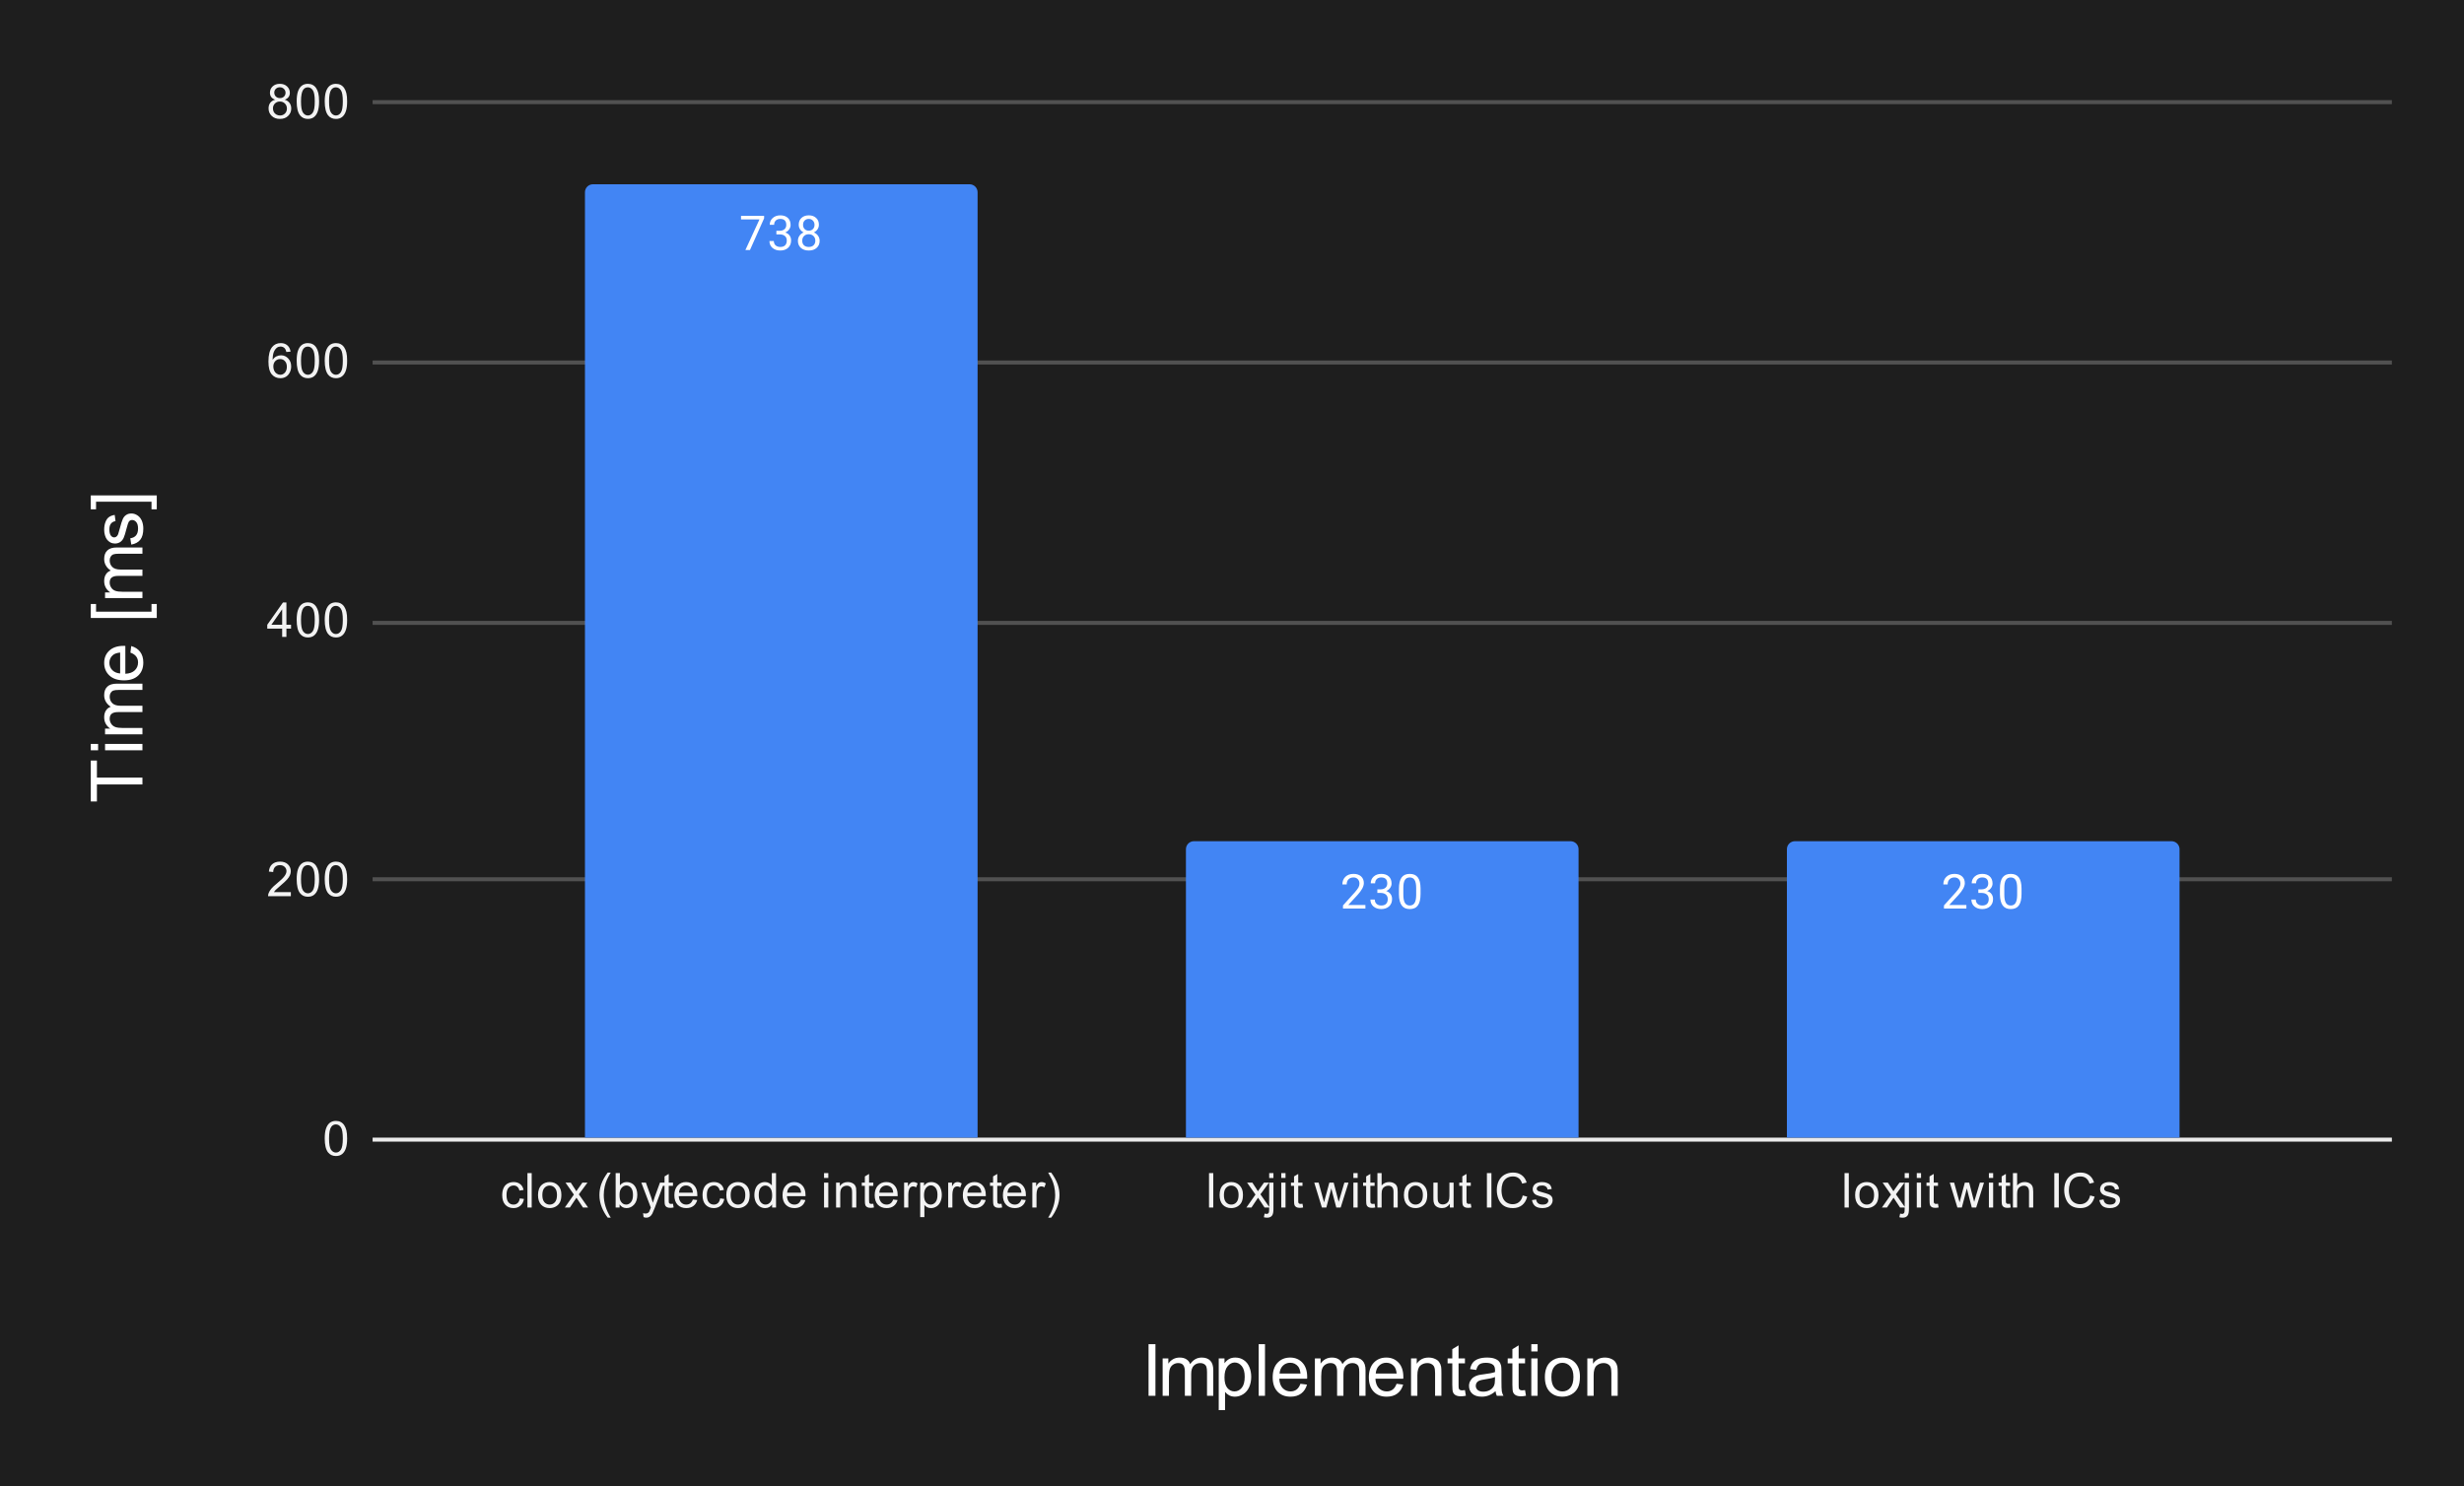 <svg version="1.1" viewBox="0.0 0.0 615.0 371.0" fill="none" stroke="none" stroke-linecap="square" stroke-miterlimit="10" width="615" height="371" xmlns:xlink="http://www.w3.org/1999/xlink" xmlns="http://www.w3.org/2000/svg"><path fill="#1e1e1e" d="M0 0L615.0 0L615.0 371.0L0 371.0L0 0Z" fill-rule="nonzero"/><path stroke="#eaeaea" stroke-width="1.0" stroke-linecap="butt" d="M93.5 284.5L596.5 284.5" fill-rule="nonzero"/><path stroke="#515151" stroke-width="1.0" stroke-linecap="butt" d="M93.5 219.5L596.5 219.5" fill-rule="nonzero"/><path stroke="#515151" stroke-width="1.0" stroke-linecap="butt" d="M93.5 155.5L596.5 155.5" fill-rule="nonzero"/><path stroke="#515151" stroke-width="1.0" stroke-linecap="butt" d="M93.5 90.5L596.5 90.5" fill-rule="nonzero"/><path stroke="#515151" stroke-width="1.0" stroke-linecap="butt" d="M93.5 25.5L596.5 25.5" fill-rule="nonzero"/><clipPath id="id_0"><path d="M93.55 25.55L596.45 25.55L596.45 284.45L93.55 284.45L93.55 25.55Z" clip-rule="nonzero"/></clipPath><path stroke="#000000" stroke-width="2.0" stroke-linecap="butt" stroke-opacity="0.0" clip-path="url(#id_0)" d="M244.0 284.0L146.0 284.0L146.0 48.0C146.0 46.895 146.895 46.0 148.0 46.0L242.0 46.0C243.105 46.0 244.0 46.895 244.0 48.0Z" fill-rule="nonzero"/><path fill="#4285f4" clip-path="url(#id_0)" d="M244.0 284.0L146.0 284.0L146.0 48.0C146.0 46.895 146.895 46.0 148.0 46.0L242.0 46.0C243.105 46.0 244.0 46.895 244.0 48.0Z" fill-rule="nonzero"/><path stroke="#000000" stroke-width="2.0" stroke-linecap="butt" stroke-opacity="0.0" clip-path="url(#id_0)" d="M394.0 284.0L296.0 284.0L296.0 212.0C296.0 210.895 296.895 210.0 298.0 210.0L392.0 210.0C393.105 210.0 394.0 210.895 394.0 212.0Z" fill-rule="nonzero"/><path fill="#4285f4" clip-path="url(#id_0)" d="M394.0 284.0L296.0 284.0L296.0 212.0C296.0 210.895 296.895 210.0 298.0 210.0L392.0 210.0C393.105 210.0 394.0 210.895 394.0 212.0Z" fill-rule="nonzero"/><path stroke="#000000" stroke-width="2.0" stroke-linecap="butt" stroke-opacity="0.0" clip-path="url(#id_0)" d="M544.0 284.0L446.0 284.0L446.0 212.0C446.0 210.895 446.895 210.0 448.0 210.0L542.0 210.0C543.105 210.0 544.0 210.895 544.0 212.0Z" fill-rule="nonzero"/><path fill="#4285f4" clip-path="url(#id_0)" d="M544.0 284.0L446.0 284.0L446.0 212.0C446.0 210.895 446.895 210.0 448.0 210.0L542.0 210.0C543.105 210.0 544.0 210.895 544.0 212.0Z" fill-rule="nonzero"/><path stroke="#4285f4" stroke-width="3.0" stroke-linejoin="round" stroke-linecap="round" d="M190.719 54.493L187.188 62.415L186.047 62.415L189.562 54.774L184.953 54.774L184.953 53.883L190.719 53.883L190.719 54.493ZM193.781 57.618L194.594 57.618Q195.375 57.602 195.812 57.212Q196.25 56.821 196.25 56.149Q196.25 54.649 194.75 54.649Q194.047 54.649 193.625 55.055Q193.219 55.462 193.219 56.118L192.125 56.118Q192.125 55.102 192.859 54.43Q193.609 53.758 194.75 53.758Q195.953 53.758 196.641 54.399Q197.328 55.04 197.328 56.18Q197.328 56.743 196.969 57.258Q196.609 57.774 195.984 58.04Q196.688 58.258 197.062 58.774Q197.453 59.29 197.453 60.04Q197.453 61.18 196.703 61.868Q195.953 62.54 194.75 62.54Q193.562 62.54 192.797 61.883Q192.047 61.227 192.047 60.165L193.141 60.165Q193.141 60.837 193.578 61.243Q194.016 61.649 194.766 61.649Q195.547 61.649 195.953 61.243Q196.375 60.821 196.375 60.055Q196.375 59.321 195.922 58.93Q195.469 58.524 194.594 58.508L193.781 58.508L193.781 57.618ZM204.391 56.102Q204.391 56.743 204.047 57.243Q203.703 57.743 203.141 58.024Q203.797 58.305 204.188 58.868Q204.578 59.415 204.578 60.118Q204.578 61.212 203.828 61.883Q203.094 62.54 201.875 62.54Q200.641 62.54 199.891 61.883Q199.156 61.212 199.156 60.118Q199.156 59.415 199.531 58.868Q199.906 58.305 200.578 58.024Q200.016 57.743 199.688 57.243Q199.359 56.743 199.359 56.102Q199.359 55.024 200.047 54.399Q200.734 53.758 201.875 53.758Q203.0 53.758 203.688 54.399Q204.391 55.024 204.391 56.102ZM203.5 60.087Q203.5 59.368 203.047 58.93Q202.594 58.477 201.859 58.477Q201.125 58.477 200.672 58.93Q200.234 59.368 200.234 60.102Q200.234 60.821 200.672 61.243Q201.109 61.649 201.875 61.649Q202.625 61.649 203.062 61.227Q203.5 60.805 203.5 60.087ZM201.875 54.649Q201.234 54.649 200.828 55.055Q200.438 55.446 200.438 56.133Q200.438 56.774 200.828 57.18Q201.219 57.587 201.859 57.587Q202.516 57.587 202.906 57.18Q203.297 56.774 203.297 56.133Q203.297 55.477 202.891 55.071Q202.484 54.649 201.875 54.649Z" fill-rule="nonzero"/><path fill="#ffffff" d="M190.719 54.493L187.188 62.415L186.047 62.415L189.562 54.774L184.953 54.774L184.953 53.883L190.719 53.883L190.719 54.493ZM193.781 57.618L194.594 57.618Q195.375 57.602 195.812 57.212Q196.25 56.821 196.25 56.149Q196.25 54.649 194.75 54.649Q194.047 54.649 193.625 55.055Q193.219 55.462 193.219 56.118L192.125 56.118Q192.125 55.102 192.859 54.43Q193.609 53.758 194.75 53.758Q195.953 53.758 196.641 54.399Q197.328 55.04 197.328 56.18Q197.328 56.743 196.969 57.258Q196.609 57.774 195.984 58.04Q196.688 58.258 197.062 58.774Q197.453 59.29 197.453 60.04Q197.453 61.18 196.703 61.868Q195.953 62.54 194.75 62.54Q193.562 62.54 192.797 61.883Q192.047 61.227 192.047 60.165L193.141 60.165Q193.141 60.837 193.578 61.243Q194.016 61.649 194.766 61.649Q195.547 61.649 195.953 61.243Q196.375 60.821 196.375 60.055Q196.375 59.321 195.922 58.93Q195.469 58.524 194.594 58.508L193.781 58.508L193.781 57.618ZM204.391 56.102Q204.391 56.743 204.047 57.243Q203.703 57.743 203.141 58.024Q203.797 58.305 204.188 58.868Q204.578 59.415 204.578 60.118Q204.578 61.212 203.828 61.883Q203.094 62.54 201.875 62.54Q200.641 62.54 199.891 61.883Q199.156 61.212 199.156 60.118Q199.156 59.415 199.531 58.868Q199.906 58.305 200.578 58.024Q200.016 57.743 199.688 57.243Q199.359 56.743 199.359 56.102Q199.359 55.024 200.047 54.399Q200.734 53.758 201.875 53.758Q203.0 53.758 203.688 54.399Q204.391 55.024 204.391 56.102ZM203.5 60.087Q203.5 59.368 203.047 58.93Q202.594 58.477 201.859 58.477Q201.125 58.477 200.672 58.93Q200.234 59.368 200.234 60.102Q200.234 60.821 200.672 61.243Q201.109 61.649 201.875 61.649Q202.625 61.649 203.062 61.227Q203.5 60.805 203.5 60.087ZM201.875 54.649Q201.234 54.649 200.828 55.055Q200.438 55.446 200.438 56.133Q200.438 56.774 200.828 57.18Q201.219 57.587 201.859 57.587Q202.516 57.587 202.906 57.18Q203.297 56.774 203.297 56.133Q203.297 55.477 202.891 55.071Q202.484 54.649 201.875 54.649Z" fill-rule="nonzero"/><path stroke="#4285f4" stroke-width="3.0" stroke-linejoin="round" stroke-linecap="round" d="M340.797 226.816L335.203 226.816L335.203 226.035L338.156 222.754Q338.812 222.004 339.062 221.551Q339.312 221.082 339.312 220.582Q339.312 219.91 338.906 219.488Q338.516 219.051 337.828 219.051Q337.031 219.051 336.578 219.519Q336.125 219.972 336.125 220.801L335.047 220.801Q335.047 219.613 335.797 218.894Q336.562 218.16 337.828 218.16Q339.031 218.16 339.719 218.785Q340.406 219.41 340.406 220.457Q340.406 221.707 338.797 223.457L336.516 225.926L340.797 225.926L340.797 226.816ZM343.781 222.019L344.594 222.019Q345.375 222.004 345.812 221.613Q346.25 221.222 346.25 220.551Q346.25 219.051 344.75 219.051Q344.047 219.051 343.625 219.457Q343.219 219.863 343.219 220.519L342.125 220.519Q342.125 219.504 342.859 218.832Q343.609 218.16 344.75 218.16Q345.953 218.16 346.641 218.801Q347.328 219.441 347.328 220.582Q347.328 221.144 346.969 221.66Q346.609 222.176 345.984 222.441Q346.688 222.66 347.062 223.176Q347.453 223.691 347.453 224.441Q347.453 225.582 346.703 226.269Q345.953 226.941 344.75 226.941Q343.562 226.941 342.797 226.285Q342.047 225.629 342.047 224.566L343.141 224.566Q343.141 225.238 343.578 225.644Q344.016 226.051 344.766 226.051Q345.547 226.051 345.953 225.644Q346.375 225.222 346.375 224.457Q346.375 223.722 345.922 223.332Q345.469 222.926 344.594 222.91L343.781 222.91L343.781 222.019ZM354.562 223.176Q354.562 225.082 353.906 226.019Q353.266 226.941 351.875 226.941Q350.516 226.941 349.859 226.035Q349.203 225.129 349.172 223.316L349.172 221.879Q349.172 219.988 349.812 219.082Q350.469 218.16 351.859 218.16Q353.234 218.16 353.891 219.051Q354.547 219.926 354.562 221.769L354.562 223.176ZM353.469 221.691Q353.469 220.316 353.078 219.691Q352.703 219.051 351.859 219.051Q351.031 219.051 350.641 219.691Q350.266 220.316 350.266 221.613L350.266 223.347Q350.266 224.722 350.656 225.394Q351.062 226.051 351.875 226.051Q352.672 226.051 353.062 225.426Q353.453 224.801 353.469 223.472L353.469 221.691Z" fill-rule="nonzero"/><path fill="#ffffff" d="M340.797 226.816L335.203 226.816L335.203 226.035L338.156 222.754Q338.812 222.004 339.062 221.551Q339.312 221.082 339.312 220.582Q339.312 219.91 338.906 219.488Q338.516 219.051 337.828 219.051Q337.031 219.051 336.578 219.519Q336.125 219.972 336.125 220.801L335.047 220.801Q335.047 219.613 335.797 218.894Q336.562 218.16 337.828 218.16Q339.031 218.16 339.719 218.785Q340.406 219.41 340.406 220.457Q340.406 221.707 338.797 223.457L336.516 225.926L340.797 225.926L340.797 226.816ZM343.781 222.019L344.594 222.019Q345.375 222.004 345.812 221.613Q346.25 221.222 346.25 220.551Q346.25 219.051 344.75 219.051Q344.047 219.051 343.625 219.457Q343.219 219.863 343.219 220.519L342.125 220.519Q342.125 219.504 342.859 218.832Q343.609 218.16 344.75 218.16Q345.953 218.16 346.641 218.801Q347.328 219.441 347.328 220.582Q347.328 221.144 346.969 221.66Q346.609 222.176 345.984 222.441Q346.688 222.66 347.062 223.176Q347.453 223.691 347.453 224.441Q347.453 225.582 346.703 226.269Q345.953 226.941 344.75 226.941Q343.562 226.941 342.797 226.285Q342.047 225.629 342.047 224.566L343.141 224.566Q343.141 225.238 343.578 225.644Q344.016 226.051 344.766 226.051Q345.547 226.051 345.953 225.644Q346.375 225.222 346.375 224.457Q346.375 223.722 345.922 223.332Q345.469 222.926 344.594 222.91L343.781 222.91L343.781 222.019ZM354.562 223.176Q354.562 225.082 353.906 226.019Q353.266 226.941 351.875 226.941Q350.516 226.941 349.859 226.035Q349.203 225.129 349.172 223.316L349.172 221.879Q349.172 219.988 349.812 219.082Q350.469 218.16 351.859 218.16Q353.234 218.16 353.891 219.051Q354.547 219.926 354.562 221.769L354.562 223.176ZM353.469 221.691Q353.469 220.316 353.078 219.691Q352.703 219.051 351.859 219.051Q351.031 219.051 350.641 219.691Q350.266 220.316 350.266 221.613L350.266 223.347Q350.266 224.722 350.656 225.394Q351.062 226.051 351.875 226.051Q352.672 226.051 353.062 225.426Q353.453 224.801 353.469 223.472L353.469 221.691Z" fill-rule="nonzero"/><path stroke="#4285f4" stroke-width="3.0" stroke-linejoin="round" stroke-linecap="round" d="M490.797 226.816L485.203 226.816L485.203 226.035L488.156 222.754Q488.812 222.004 489.062 221.551Q489.312 221.082 489.312 220.582Q489.312 219.91 488.906 219.488Q488.516 219.051 487.828 219.051Q487.031 219.051 486.578 219.519Q486.125 219.972 486.125 220.801L485.047 220.801Q485.047 219.613 485.797 218.894Q486.562 218.16 487.828 218.16Q489.031 218.16 489.719 218.785Q490.406 219.41 490.406 220.457Q490.406 221.707 488.797 223.457L486.516 225.926L490.797 225.926L490.797 226.816ZM493.781 222.019L494.594 222.019Q495.375 222.004 495.812 221.613Q496.25 221.222 496.25 220.551Q496.25 219.051 494.75 219.051Q494.047 219.051 493.625 219.457Q493.219 219.863 493.219 220.519L492.125 220.519Q492.125 219.504 492.859 218.832Q493.609 218.16 494.75 218.16Q495.953 218.16 496.641 218.801Q497.328 219.441 497.328 220.582Q497.328 221.144 496.969 221.66Q496.609 222.176 495.984 222.441Q496.688 222.66 497.062 223.176Q497.453 223.691 497.453 224.441Q497.453 225.582 496.703 226.269Q495.953 226.941 494.75 226.941Q493.562 226.941 492.797 226.285Q492.047 225.629 492.047 224.566L493.141 224.566Q493.141 225.238 493.578 225.644Q494.016 226.051 494.766 226.051Q495.547 226.051 495.953 225.644Q496.375 225.222 496.375 224.457Q496.375 223.722 495.922 223.332Q495.469 222.926 494.594 222.91L493.781 222.91L493.781 222.019ZM504.562 223.176Q504.562 225.082 503.906 226.019Q503.266 226.941 501.875 226.941Q500.516 226.941 499.859 226.035Q499.203 225.129 499.172 223.316L499.172 221.879Q499.172 219.988 499.812 219.082Q500.469 218.16 501.859 218.16Q503.234 218.16 503.891 219.051Q504.547 219.926 504.562 221.769L504.562 223.176ZM503.469 221.691Q503.469 220.316 503.078 219.691Q502.703 219.051 501.859 219.051Q501.031 219.051 500.641 219.691Q500.266 220.316 500.266 221.613L500.266 223.347Q500.266 224.722 500.656 225.394Q501.062 226.051 501.875 226.051Q502.672 226.051 503.062 225.426Q503.453 224.801 503.469 223.472L503.469 221.691Z" fill-rule="nonzero"/><path fill="#ffffff" d="M490.797 226.816L485.203 226.816L485.203 226.035L488.156 222.754Q488.812 222.004 489.062 221.551Q489.312 221.082 489.312 220.582Q489.312 219.91 488.906 219.488Q488.516 219.051 487.828 219.051Q487.031 219.051 486.578 219.519Q486.125 219.972 486.125 220.801L485.047 220.801Q485.047 219.613 485.797 218.894Q486.562 218.16 487.828 218.16Q489.031 218.16 489.719 218.785Q490.406 219.41 490.406 220.457Q490.406 221.707 488.797 223.457L486.516 225.926L490.797 225.926L490.797 226.816ZM493.781 222.019L494.594 222.019Q495.375 222.004 495.812 221.613Q496.25 221.222 496.25 220.551Q496.25 219.051 494.75 219.051Q494.047 219.051 493.625 219.457Q493.219 219.863 493.219 220.519L492.125 220.519Q492.125 219.504 492.859 218.832Q493.609 218.16 494.75 218.16Q495.953 218.16 496.641 218.801Q497.328 219.441 497.328 220.582Q497.328 221.144 496.969 221.66Q496.609 222.176 495.984 222.441Q496.688 222.66 497.062 223.176Q497.453 223.691 497.453 224.441Q497.453 225.582 496.703 226.269Q495.953 226.941 494.75 226.941Q493.562 226.941 492.797 226.285Q492.047 225.629 492.047 224.566L493.141 224.566Q493.141 225.238 493.578 225.644Q494.016 226.051 494.766 226.051Q495.547 226.051 495.953 225.644Q496.375 225.222 496.375 224.457Q496.375 223.722 495.922 223.332Q495.469 222.926 494.594 222.91L493.781 222.91L493.781 222.019ZM504.562 223.176Q504.562 225.082 503.906 226.019Q503.266 226.941 501.875 226.941Q500.516 226.941 499.859 226.035Q499.203 225.129 499.172 223.316L499.172 221.879Q499.172 219.988 499.812 219.082Q500.469 218.16 501.859 218.16Q503.234 218.16 503.891 219.051Q504.547 219.926 504.562 221.769L504.562 223.176ZM503.469 221.691Q503.469 220.316 503.078 219.691Q502.703 219.051 501.859 219.051Q501.031 219.051 500.641 219.691Q500.266 220.316 500.266 221.613L500.266 223.347Q500.266 224.722 500.656 225.394Q501.062 226.051 501.875 226.051Q502.672 226.051 503.062 225.426Q503.453 224.801 503.469 223.472L503.469 221.691Z" fill-rule="nonzero"/><path fill="#ffffff" d="M286.672 348.45L286.672 335.559L288.391 335.559L288.391 348.45L286.672 348.45ZM290.188 348.45L290.188 339.122L291.609 339.122L291.609 340.419Q292.047 339.747 292.766 339.325Q293.5 338.903 294.438 338.903Q295.469 338.903 296.125 339.341Q296.797 339.762 297.062 340.544Q298.172 338.903 299.953 338.903Q301.344 338.903 302.078 339.684Q302.828 340.45 302.828 342.044L302.828 348.45L301.266 348.45L301.266 342.575Q301.266 341.622 301.109 341.2Q300.953 340.778 300.547 340.528Q300.141 340.278 299.594 340.278Q298.609 340.278 297.953 340.934Q297.312 341.591 297.312 343.028L297.312 348.45L295.734 348.45L295.734 342.387Q295.734 341.325 295.344 340.809Q294.953 340.278 294.078 340.278Q293.406 340.278 292.844 340.637Q292.281 340.981 292.016 341.653Q291.766 342.325 291.766 343.606L291.766 348.45L290.188 348.45ZM304.188 352.028L304.188 339.122L305.625 339.122L305.625 340.325Q306.141 339.622 306.781 339.262Q307.422 338.903 308.328 338.903Q309.531 338.903 310.438 339.528Q311.359 340.137 311.828 341.262Q312.297 342.372 312.297 343.716Q312.297 345.137 311.781 346.294Q311.266 347.434 310.281 348.059Q309.297 348.669 308.219 348.669Q307.438 348.669 306.797 348.341Q306.172 347.997 305.766 347.481L305.766 352.028L304.188 352.028ZM305.625 343.841Q305.625 345.637 306.344 346.497Q307.078 347.356 308.109 347.356Q309.172 347.356 309.922 346.466Q310.672 345.575 310.672 343.7Q310.672 341.919 309.938 341.028Q309.203 340.137 308.188 340.137Q307.172 340.137 306.391 341.091Q305.625 342.028 305.625 343.841ZM314.156 348.45L314.156 335.559L315.734 335.559L315.734 348.45L314.156 348.45ZM324.578 345.45L326.219 345.653Q325.828 347.075 324.781 347.872Q323.734 348.669 322.109 348.669Q320.062 348.669 318.859 347.403Q317.656 346.137 317.656 343.856Q317.656 341.512 318.859 340.216Q320.078 338.903 322.016 338.903Q323.891 338.903 325.078 340.184Q326.266 341.45 326.266 343.762Q326.266 343.903 326.25 344.184L319.297 344.184Q319.375 345.731 320.156 346.544Q320.953 347.356 322.109 347.356Q322.984 347.356 323.594 346.903Q324.219 346.45 324.578 345.45ZM319.375 342.887L324.594 342.887Q324.484 341.716 324.0 341.122Q323.234 340.2 322.031 340.2Q320.953 340.2 320.203 340.934Q319.469 341.669 319.375 342.887ZM328.188 348.45L328.188 339.122L329.609 339.122L329.609 340.419Q330.047 339.747 330.766 339.325Q331.5 338.903 332.438 338.903Q333.469 338.903 334.125 339.341Q334.797 339.762 335.062 340.544Q336.172 338.903 337.953 338.903Q339.344 338.903 340.078 339.684Q340.828 340.45 340.828 342.044L340.828 348.45L339.266 348.45L339.266 342.575Q339.266 341.622 339.109 341.2Q338.953 340.778 338.547 340.528Q338.141 340.278 337.594 340.278Q336.609 340.278 335.953 340.934Q335.312 341.591 335.312 343.028L335.312 348.45L333.734 348.45L333.734 342.387Q333.734 341.325 333.344 340.809Q332.953 340.278 332.078 340.278Q331.406 340.278 330.844 340.637Q330.281 340.981 330.016 341.653Q329.766 342.325 329.766 343.606L329.766 348.45L328.188 348.45ZM348.578 345.45L350.219 345.653Q349.828 347.075 348.781 347.872Q347.734 348.669 346.109 348.669Q344.062 348.669 342.859 347.403Q341.656 346.137 341.656 343.856Q341.656 341.512 342.859 340.216Q344.078 338.903 346.016 338.903Q347.891 338.903 349.078 340.184Q350.266 341.45 350.266 343.762Q350.266 343.903 350.25 344.184L343.297 344.184Q343.375 345.731 344.156 346.544Q344.953 347.356 346.109 347.356Q346.984 347.356 347.594 346.903Q348.219 346.45 348.578 345.45ZM343.375 342.887L348.594 342.887Q348.484 341.716 348.0 341.122Q347.234 340.2 346.031 340.2Q344.953 340.2 344.203 340.934Q343.469 341.669 343.375 342.887ZM352.188 348.45L352.188 339.122L353.609 339.122L353.609 340.45Q354.641 338.903 356.578 338.903Q357.422 338.903 358.125 339.216Q358.844 339.512 359.188 340.012Q359.547 340.497 359.688 341.169Q359.766 341.606 359.766 342.716L359.766 348.45L358.188 348.45L358.188 342.778Q358.188 341.809 358.0 341.325Q357.828 340.841 357.344 340.559Q356.875 340.278 356.25 340.278Q355.234 340.278 354.5 340.919Q353.766 341.559 353.766 343.356L353.766 348.45L352.188 348.45ZM365.641 347.028L365.875 348.434Q365.203 348.575 364.672 348.575Q363.812 348.575 363.328 348.309Q362.859 348.028 362.672 347.591Q362.484 347.137 362.484 345.716L362.484 340.341L361.312 340.341L361.312 339.122L362.484 339.122L362.484 336.809L364.047 335.856L364.047 339.122L365.641 339.122L365.641 340.341L364.047 340.341L364.047 345.809Q364.047 346.481 364.125 346.684Q364.219 346.872 364.406 346.981Q364.594 347.091 364.953 347.091Q365.203 347.091 365.641 347.028ZM373.281 347.294Q372.406 348.044 371.578 348.356Q370.766 348.669 369.844 348.669Q368.297 348.669 367.469 347.919Q366.656 347.153 366.656 345.981Q366.656 345.309 366.969 344.747Q367.281 344.169 367.781 343.825Q368.281 343.481 368.922 343.309Q369.391 343.184 370.328 343.075Q372.234 342.841 373.141 342.528Q373.156 342.2 373.156 342.106Q373.156 341.153 372.703 340.747Q372.094 340.216 370.906 340.216Q369.781 340.216 369.25 340.606Q368.719 340.997 368.469 341.997L366.922 341.778Q367.141 340.778 367.609 340.169Q368.094 339.559 369.0 339.231Q369.922 338.903 371.141 338.903Q372.328 338.903 373.078 339.184Q373.828 339.466 374.172 339.903Q374.531 340.325 374.672 340.966Q374.75 341.372 374.75 342.434L374.75 344.544Q374.75 346.747 374.844 347.341Q374.953 347.919 375.25 348.45L373.594 348.45Q373.344 347.95 373.281 347.294ZM373.141 343.762Q372.281 344.122 370.562 344.356Q369.594 344.497 369.188 344.684Q368.781 344.856 368.562 345.2Q368.344 345.528 368.344 345.95Q368.344 346.575 368.812 346.997Q369.297 347.419 370.219 347.419Q371.141 347.419 371.844 347.028Q372.562 346.622 372.891 345.934Q373.141 345.387 373.141 344.341L373.141 343.762ZM380.641 347.028L380.875 348.434Q380.203 348.575 379.672 348.575Q378.812 348.575 378.328 348.309Q377.859 348.028 377.672 347.591Q377.484 347.137 377.484 345.716L377.484 340.341L376.312 340.341L376.312 339.122L377.484 339.122L377.484 336.809L379.047 335.856L379.047 339.122L380.641 339.122L380.641 340.341L379.047 340.341L379.047 345.809Q379.047 346.481 379.125 346.684Q379.219 346.872 379.406 346.981Q379.594 347.091 379.953 347.091Q380.203 347.091 380.641 347.028ZM382.203 337.387L382.203 335.559L383.781 335.559L383.781 337.387L382.203 337.387ZM382.203 348.45L382.203 339.122L383.781 339.122L383.781 348.45L382.203 348.45ZM385.594 343.778Q385.594 341.184 387.047 339.934Q388.25 338.903 389.969 338.903Q391.906 338.903 393.125 340.169Q394.344 341.434 394.344 343.653Q394.344 345.45 393.797 346.481Q393.266 347.512 392.234 348.091Q391.203 348.669 389.969 348.669Q388.016 348.669 386.797 347.419Q385.594 346.153 385.594 343.778ZM387.219 343.778Q387.219 345.575 388.0 346.466Q388.781 347.356 389.969 347.356Q391.156 347.356 391.938 346.466Q392.719 345.559 392.719 343.731Q392.719 341.997 391.922 341.106Q391.141 340.216 389.969 340.216Q388.781 340.216 388.0 341.106Q387.219 341.997 387.219 343.778ZM396.188 348.45L396.188 339.122L397.609 339.122L397.609 340.45Q398.641 338.903 400.578 338.903Q401.422 338.903 402.125 339.216Q402.844 339.512 403.188 340.012Q403.547 340.497 403.688 341.169Q403.766 341.606 403.766 342.716L403.766 348.45L402.188 348.45L402.188 342.778Q402.188 341.809 402.0 341.325Q401.828 340.841 401.344 340.559Q400.875 340.278 400.25 340.278Q399.234 340.278 398.5 340.919Q397.766 341.559 397.766 343.356L397.766 348.45L396.188 348.45Z" fill-rule="nonzero"/><path fill="#ffffff" d="M35.55 195.828L24.191 195.828L24.191 200.078L22.659 200.078L22.659 189.859L24.191 189.859L24.191 194.125L35.55 194.125L35.55 195.828ZM24.488 187.297L22.659 187.297L22.659 185.719L24.488 185.719L24.488 187.297ZM35.55 187.297L26.222 187.297L26.222 185.719L35.55 185.719L35.55 187.297ZM35.55 183.312L26.222 183.312L26.222 181.891L27.519 181.891Q26.847 181.453 26.425 180.734Q26.003 180.0 26.003 179.062Q26.003 178.031 26.441 177.375Q26.863 176.703 27.644 176.438Q26.003 175.328 26.003 173.547Q26.003 172.156 26.784 171.422Q27.55 170.672 29.144 170.672L35.55 170.672L35.55 172.234L29.675 172.234Q28.722 172.234 28.3 172.391Q27.878 172.547 27.628 172.953Q27.378 173.359 27.378 173.906Q27.378 174.891 28.034 175.547Q28.691 176.188 30.128 176.188L35.55 176.188L35.55 177.766L29.488 177.766Q28.425 177.766 27.909 178.156Q27.378 178.547 27.378 179.422Q27.378 180.094 27.738 180.656Q28.081 181.219 28.753 181.484Q29.425 181.734 30.706 181.734L35.55 181.734L35.55 183.312ZM32.55 162.922L32.753 161.281Q34.175 161.672 34.972 162.719Q35.769 163.766 35.769 165.391Q35.769 167.438 34.503 168.641Q33.238 169.844 30.956 169.844Q28.613 169.844 27.316 168.641Q26.003 167.422 26.003 165.484Q26.003 163.609 27.284 162.422Q28.55 161.234 30.863 161.234Q31.003 161.234 31.284 161.25L31.284 168.203Q32.831 168.125 33.644 167.344Q34.456 166.547 34.456 165.391Q34.456 164.516 34.003 163.906Q33.55 163.281 32.55 162.922ZM29.988 168.125L29.988 162.906Q28.816 163.016 28.222 163.5Q27.3 164.266 27.3 165.469Q27.3 166.547 28.034 167.297Q28.769 168.031 29.988 168.125ZM39.128 154.281L22.659 154.281L22.659 150.781L23.972 150.781L23.972 152.703L37.816 152.703L37.816 150.781L39.128 150.781L39.128 154.281ZM35.55 149.312L26.222 149.312L26.222 147.891L27.519 147.891Q26.847 147.453 26.425 146.734Q26.003 146.0 26.003 145.062Q26.003 144.031 26.441 143.375Q26.863 142.703 27.644 142.438Q26.003 141.328 26.003 139.547Q26.003 138.156 26.784 137.422Q27.55 136.672 29.144 136.672L35.55 136.672L35.55 138.234L29.675 138.234Q28.722 138.234 28.3 138.391Q27.878 138.547 27.628 138.953Q27.378 139.359 27.378 139.906Q27.378 140.891 28.034 141.547Q28.691 142.188 30.128 142.188L35.55 142.188L35.55 143.766L29.488 143.766Q28.425 143.766 27.909 144.156Q27.378 144.547 27.378 145.422Q27.378 146.094 27.738 146.656Q28.081 147.219 28.753 147.484Q29.425 147.734 30.706 147.734L35.55 147.734L35.55 149.312ZM32.769 135.953L32.519 134.375Q33.456 134.25 33.956 133.656Q34.456 133.047 34.456 131.969Q34.456 130.875 34.019 130.344Q33.566 129.812 32.972 129.812Q32.441 129.812 32.128 130.281Q31.925 130.609 31.597 131.906Q31.159 133.641 30.847 134.312Q30.519 134.984 29.956 135.344Q29.378 135.688 28.691 135.688Q28.066 135.688 27.534 135.406Q27.003 135.109 26.659 134.625Q26.378 134.25 26.191 133.609Q26.003 132.969 26.003 132.25Q26.003 131.141 26.331 130.312Q26.644 129.484 27.191 129.094Q27.722 128.688 28.628 128.547L28.831 130.094Q28.113 130.203 27.706 130.703Q27.3 131.203 27.3 132.125Q27.3 133.219 27.659 133.688Q28.019 134.156 28.503 134.156Q28.816 134.156 29.066 133.953Q29.316 133.766 29.488 133.359Q29.566 133.109 29.894 131.953Q30.331 130.281 30.628 129.625Q30.909 128.953 31.456 128.578Q32.003 128.188 32.8 128.188Q33.597 128.188 34.3 128.656Q35.003 129.109 35.394 129.984Q35.769 130.859 35.769 131.953Q35.769 133.781 35.019 134.734Q34.253 135.688 32.769 135.953ZM39.128 123.672L39.128 127.156L37.816 127.156L37.816 125.25L23.972 125.25L23.972 127.156L22.659 127.156L22.659 123.672L39.128 123.672Z" fill-rule="nonzero"/><path fill="#f3f3f3" d="M81.05 284.216Q81.05 282.684 81.362 281.762Q81.675 280.825 82.284 280.325Q82.909 279.825 83.847 279.825Q84.534 279.825 85.05 280.106Q85.581 280.387 85.925 280.919Q86.269 281.434 86.456 282.184Q86.644 282.934 86.644 284.216Q86.644 285.731 86.331 286.653Q86.034 287.575 85.409 288.091Q84.8 288.591 83.847 288.591Q82.612 288.591 81.894 287.7Q81.05 286.637 81.05 284.216ZM82.128 284.216Q82.128 286.325 82.628 287.028Q83.128 287.731 83.847 287.731Q84.581 287.731 85.066 287.028Q85.566 286.325 85.566 284.216Q85.566 282.091 85.066 281.403Q84.581 280.7 83.831 280.7Q83.112 280.7 82.675 281.309Q82.128 282.091 82.128 284.216Z" fill-rule="nonzero"/><path fill="#f3f3f3" d="M72.597 222.709L72.597 223.725L66.909 223.725Q66.909 223.35 67.034 222.991Q67.253 222.412 67.722 221.85Q68.206 221.287 69.112 220.553Q70.519 219.397 71.003 218.725Q71.503 218.053 71.503 217.459Q71.503 216.834 71.05 216.412Q70.597 215.975 69.878 215.975Q69.112 215.975 68.659 216.428Q68.206 216.881 68.191 217.694L67.112 217.584Q67.222 216.366 67.941 215.741Q68.675 215.1 69.909 215.1Q71.144 215.1 71.862 215.787Q72.581 216.475 72.581 217.491Q72.581 218.006 72.362 218.506Q72.159 218.991 71.659 219.553Q71.175 220.1 70.05 221.053Q69.097 221.85 68.816 222.147Q68.55 222.428 68.378 222.709L72.597 222.709ZM74.05 219.491Q74.05 217.959 74.362 217.037Q74.675 216.1 75.284 215.6Q75.909 215.1 76.847 215.1Q77.534 215.1 78.05 215.381Q78.581 215.662 78.925 216.194Q79.269 216.709 79.456 217.459Q79.644 218.209 79.644 219.491Q79.644 221.006 79.331 221.928Q79.034 222.85 78.409 223.366Q77.8 223.866 76.847 223.866Q75.612 223.866 74.894 222.975Q74.05 221.912 74.05 219.491ZM75.128 219.491Q75.128 221.6 75.628 222.303Q76.128 223.006 76.847 223.006Q77.581 223.006 78.066 222.303Q78.566 221.6 78.566 219.491Q78.566 217.366 78.066 216.678Q77.581 215.975 76.831 215.975Q76.112 215.975 75.675 216.584Q75.128 217.366 75.128 219.491ZM81.05 219.491Q81.05 217.959 81.362 217.037Q81.675 216.1 82.284 215.6Q82.909 215.1 83.847 215.1Q84.534 215.1 85.05 215.381Q85.581 215.662 85.925 216.194Q86.269 216.709 86.456 217.459Q86.644 218.209 86.644 219.491Q86.644 221.006 86.331 221.928Q86.034 222.85 85.409 223.366Q84.8 223.866 83.847 223.866Q82.612 223.866 81.894 222.975Q81.05 221.912 81.05 219.491ZM82.128 219.491Q82.128 221.6 82.628 222.303Q83.128 223.006 83.847 223.006Q84.581 223.006 85.066 222.303Q85.566 221.6 85.566 219.491Q85.566 217.366 85.066 216.678Q84.581 215.975 83.831 215.975Q83.112 215.975 82.675 216.584Q82.128 217.366 82.128 219.491Z" fill-rule="nonzero"/><path fill="#f3f3f3" d="M70.425 159.0L70.425 156.938L66.706 156.938L66.706 155.969L70.628 150.406L71.487 150.406L71.487 155.969L72.644 155.969L72.644 156.938L71.487 156.938L71.487 159.0L70.425 159.0ZM70.425 155.969L70.425 152.109L67.737 155.969L70.425 155.969ZM74.05 154.766Q74.05 153.234 74.362 152.312Q74.675 151.375 75.284 150.875Q75.909 150.375 76.847 150.375Q77.534 150.375 78.05 150.656Q78.581 150.938 78.925 151.469Q79.269 151.984 79.456 152.734Q79.644 153.484 79.644 154.766Q79.644 156.281 79.331 157.203Q79.034 158.125 78.409 158.641Q77.8 159.141 76.847 159.141Q75.612 159.141 74.894 158.25Q74.05 157.188 74.05 154.766ZM75.128 154.766Q75.128 156.875 75.628 157.578Q76.128 158.281 76.847 158.281Q77.581 158.281 78.066 157.578Q78.566 156.875 78.566 154.766Q78.566 152.641 78.066 151.953Q77.581 151.25 76.831 151.25Q76.112 151.25 75.675 151.859Q75.128 152.641 75.128 154.766ZM81.05 154.766Q81.05 153.234 81.362 152.312Q81.675 151.375 82.284 150.875Q82.909 150.375 83.847 150.375Q84.534 150.375 85.05 150.656Q85.581 150.938 85.925 151.469Q86.269 151.984 86.456 152.734Q86.644 153.484 86.644 154.766Q86.644 156.281 86.331 157.203Q86.034 158.125 85.409 158.641Q84.8 159.141 83.847 159.141Q82.612 159.141 81.894 158.25Q81.05 157.188 81.05 154.766ZM82.128 154.766Q82.128 156.875 82.628 157.578Q83.128 158.281 83.847 158.281Q84.581 158.281 85.066 157.578Q85.566 156.875 85.566 154.766Q85.566 152.641 85.066 151.953Q84.581 151.25 83.831 151.25Q83.112 151.25 82.675 151.859Q82.128 152.641 82.128 154.766Z" fill-rule="nonzero"/><path fill="#f3f3f3" d="M72.519 87.791L71.472 87.869Q71.331 87.244 71.081 86.963Q70.644 86.509 70.019 86.509Q69.519 86.509 69.128 86.791Q68.644 87.166 68.347 87.869Q68.066 88.556 68.05 89.838Q68.425 89.259 68.972 88.978Q69.534 88.697 70.144 88.697Q71.191 88.697 71.925 89.478Q72.675 90.259 72.675 91.478Q72.675 92.291 72.316 92.994Q71.972 93.681 71.362 94.056Q70.753 94.416 69.987 94.416Q68.659 94.416 67.831 93.447Q67.003 92.478 67.003 90.259Q67.003 87.759 67.925 86.634Q68.722 85.65 70.081 85.65Q71.097 85.65 71.737 86.228Q72.394 86.791 72.519 87.791ZM68.222 91.494Q68.222 92.041 68.441 92.541Q68.675 93.025 69.081 93.291Q69.503 93.556 69.972 93.556Q70.628 93.556 71.112 93.025Q71.597 92.478 71.597 91.556Q71.597 90.666 71.112 90.15Q70.644 89.634 69.925 89.634Q69.206 89.634 68.706 90.15Q68.222 90.666 68.222 91.494ZM74.05 90.041Q74.05 88.509 74.362 87.588Q74.675 86.65 75.284 86.15Q75.909 85.65 76.847 85.65Q77.534 85.65 78.05 85.931Q78.581 86.213 78.925 86.744Q79.269 87.259 79.456 88.009Q79.644 88.759 79.644 90.041Q79.644 91.556 79.331 92.478Q79.034 93.4 78.409 93.916Q77.8 94.416 76.847 94.416Q75.612 94.416 74.894 93.525Q74.05 92.463 74.05 90.041ZM75.128 90.041Q75.128 92.15 75.628 92.853Q76.128 93.556 76.847 93.556Q77.581 93.556 78.066 92.853Q78.566 92.15 78.566 90.041Q78.566 87.916 78.066 87.228Q77.581 86.525 76.831 86.525Q76.112 86.525 75.675 87.134Q75.128 87.916 75.128 90.041ZM81.05 90.041Q81.05 88.509 81.362 87.588Q81.675 86.65 82.284 86.15Q82.909 85.65 83.847 85.65Q84.534 85.65 85.05 85.931Q85.581 86.213 85.925 86.744Q86.269 87.259 86.456 88.009Q86.644 88.759 86.644 90.041Q86.644 91.556 86.331 92.478Q86.034 93.4 85.409 93.916Q84.8 94.416 83.847 94.416Q82.612 94.416 81.894 93.525Q81.05 92.463 81.05 90.041ZM82.128 90.041Q82.128 92.15 82.628 92.853Q83.128 93.556 83.847 93.556Q84.581 93.556 85.066 92.853Q85.566 92.15 85.566 90.041Q85.566 87.916 85.066 87.228Q84.581 86.525 83.831 86.525Q83.112 86.525 82.675 87.134Q82.128 87.916 82.128 90.041Z" fill-rule="nonzero"/><path fill="#f3f3f3" d="M68.675 24.894Q68.019 24.644 67.691 24.206Q67.378 23.753 67.378 23.144Q67.378 22.206 68.05 21.566Q68.737 20.925 69.847 20.925Q70.972 20.925 71.659 21.581Q72.347 22.238 72.347 23.175Q72.347 23.769 72.034 24.206Q71.722 24.644 71.081 24.894Q71.878 25.144 72.284 25.722Q72.691 26.3 72.691 27.097Q72.691 28.191 71.909 28.941Q71.144 29.691 69.862 29.691Q68.597 29.691 67.816 28.941Q67.034 28.191 67.034 27.066Q67.034 26.222 67.456 25.659Q67.894 25.097 68.675 24.894ZM68.456 23.097Q68.456 23.706 68.847 24.097Q69.253 24.488 69.878 24.488Q70.487 24.488 70.878 24.113Q71.269 23.722 71.269 23.159Q71.269 22.581 70.862 22.191Q70.456 21.784 69.862 21.784Q69.253 21.784 68.847 22.175Q68.456 22.566 68.456 23.097ZM68.128 27.066Q68.128 27.519 68.331 27.941Q68.55 28.363 68.972 28.597Q69.394 28.831 69.878 28.831Q70.628 28.831 71.112 28.347Q71.612 27.863 71.612 27.113Q71.612 26.347 71.112 25.847Q70.612 25.347 69.847 25.347Q69.097 25.347 68.612 25.847Q68.128 26.331 68.128 27.066ZM74.05 25.316Q74.05 23.784 74.362 22.863Q74.675 21.925 75.284 21.425Q75.909 20.925 76.847 20.925Q77.534 20.925 78.05 21.206Q78.581 21.488 78.925 22.019Q79.269 22.534 79.456 23.284Q79.644 24.034 79.644 25.316Q79.644 26.831 79.331 27.753Q79.034 28.675 78.409 29.191Q77.8 29.691 76.847 29.691Q75.612 29.691 74.894 28.8Q74.05 27.738 74.05 25.316ZM75.128 25.316Q75.128 27.425 75.628 28.128Q76.128 28.831 76.847 28.831Q77.581 28.831 78.066 28.128Q78.566 27.425 78.566 25.316Q78.566 23.191 78.066 22.503Q77.581 21.8 76.831 21.8Q76.112 21.8 75.675 22.409Q75.128 23.191 75.128 25.316ZM81.05 25.316Q81.05 23.784 81.362 22.863Q81.675 21.925 82.284 21.425Q82.909 20.925 83.847 20.925Q84.534 20.925 85.05 21.206Q85.581 21.488 85.925 22.019Q86.269 22.534 86.456 23.284Q86.644 24.034 86.644 25.316Q86.644 26.831 86.331 27.753Q86.034 28.675 85.409 29.191Q84.8 29.691 83.847 29.691Q82.612 29.691 81.894 28.8Q81.05 27.738 81.05 25.316ZM82.128 25.316Q82.128 27.425 82.628 28.128Q83.128 28.831 83.847 28.831Q84.581 28.831 85.066 28.128Q85.566 27.425 85.566 25.316Q85.566 23.191 85.066 22.503Q84.581 21.8 83.831 21.8Q83.112 21.8 82.675 22.409Q82.128 23.191 82.128 25.316Z" fill-rule="nonzero"/><path fill="#f3f3f3" d="M129.74 299.169L130.771 299.309Q130.599 300.372 129.896 300.981Q129.193 301.591 128.177 301.591Q126.896 301.591 126.115 300.762Q125.349 299.919 125.349 298.356Q125.349 297.356 125.677 296.606Q126.021 295.841 126.693 295.466Q127.381 295.091 128.193 295.091Q129.193 295.091 129.834 295.606Q130.49 296.106 130.677 297.059L129.646 297.216Q129.506 296.591 129.131 296.278Q128.756 295.95 128.224 295.95Q127.427 295.95 126.927 296.528Q126.427 297.091 126.427 298.325Q126.427 299.591 126.912 300.153Q127.396 300.716 128.162 300.716Q128.787 300.716 129.193 300.341Q129.615 299.966 129.74 299.169ZM131.646 301.45L131.646 292.856L132.709 292.856L132.709 301.45L131.646 301.45ZM134.287 298.341Q134.287 296.606 135.24 295.778Q136.037 295.091 137.193 295.091Q138.474 295.091 139.287 295.934Q140.115 296.762 140.115 298.247Q140.115 299.45 139.756 300.137Q139.396 300.825 138.693 301.216Q138.006 301.591 137.193 301.591Q135.896 301.591 135.084 300.762Q134.287 299.919 134.287 298.341ZM135.365 298.341Q135.365 299.528 135.881 300.122Q136.412 300.716 137.193 300.716Q137.99 300.716 138.506 300.122Q139.021 299.528 139.021 298.309Q139.021 297.153 138.49 296.559Q137.974 295.966 137.193 295.966Q136.412 295.966 135.881 296.559Q135.365 297.137 135.365 298.341ZM140.974 301.45L143.24 298.216L141.146 295.231L142.459 295.231L143.412 296.684Q143.677 297.106 143.849 297.387Q144.099 296.997 144.318 296.7L145.365 295.231L146.631 295.231L144.474 298.153L146.787 301.45L145.506 301.45L144.224 299.512L143.881 298.997L142.24 301.45L140.974 301.45ZM151.693 303.981Q150.818 302.872 150.209 301.403Q149.615 299.919 149.615 298.341Q149.615 296.95 150.052 295.669Q150.584 294.184 151.693 292.716L152.443 292.716Q151.74 293.934 151.506 294.45Q151.146 295.262 150.943 296.137Q150.693 297.231 150.693 298.341Q150.693 301.169 152.443 303.981L151.693 303.981ZM154.646 301.45L153.662 301.45L153.662 292.856L154.724 292.856L154.724 295.919Q155.396 295.091 156.427 295.091Q157.006 295.091 157.506 295.325Q158.021 295.544 158.349 295.966Q158.693 296.387 158.881 296.981Q159.068 297.575 159.068 298.247Q159.068 299.841 158.271 300.716Q157.474 301.591 156.381 301.591Q155.271 301.591 154.646 300.669L154.646 301.45ZM154.631 298.294Q154.631 299.403 154.943 299.903Q155.443 300.716 156.287 300.716Q156.974 300.716 157.474 300.122Q157.99 299.528 157.99 298.325Q157.99 297.106 157.506 296.528Q157.021 295.95 156.334 295.95Q155.646 295.95 155.131 296.559Q154.631 297.153 154.631 298.294ZM160.631 303.841L160.506 302.856Q160.849 302.95 161.115 302.95Q161.459 302.95 161.662 302.825Q161.881 302.716 162.021 302.512Q162.115 302.341 162.349 301.716Q162.365 301.637 162.443 301.466L160.068 295.231L161.209 295.231L162.506 298.825Q162.756 299.512 162.959 300.278Q163.146 299.544 163.396 298.856L164.724 295.231L165.771 295.231L163.412 301.559Q163.021 302.575 162.818 302.966Q162.537 303.497 162.162 303.731Q161.802 303.981 161.302 303.981Q161.006 303.981 160.631 303.841ZM167.974 300.512L168.131 301.434Q167.677 301.528 167.334 301.528Q166.756 301.528 166.443 301.356Q166.131 301.169 165.99 300.872Q165.865 300.575 165.865 299.622L165.865 296.044L165.099 296.044L165.099 295.231L165.865 295.231L165.865 293.684L166.912 293.059L166.912 295.231L167.974 295.231L167.974 296.044L166.912 296.044L166.912 299.684Q166.912 300.137 166.959 300.262Q167.021 300.387 167.146 300.466Q167.271 300.544 167.506 300.544Q167.693 300.544 167.974 300.512ZM172.927 299.45L174.021 299.575Q173.771 300.528 173.068 301.059Q172.365 301.591 171.287 301.591Q169.927 301.591 169.115 300.747Q168.318 299.903 168.318 298.387Q168.318 296.825 169.131 295.966Q169.943 295.091 171.224 295.091Q172.474 295.091 173.256 295.934Q174.052 296.778 174.052 298.325Q174.052 298.419 174.052 298.606L169.412 298.606Q169.474 299.637 169.99 300.184Q170.506 300.716 171.287 300.716Q171.865 300.716 172.271 300.419Q172.693 300.106 172.927 299.45ZM169.474 297.747L172.943 297.747Q172.881 296.95 172.552 296.559Q172.037 295.95 171.24 295.95Q170.506 295.95 170.006 296.434Q169.521 296.919 169.474 297.747ZM179.74 299.169L180.771 299.309Q180.599 300.372 179.896 300.981Q179.193 301.591 178.177 301.591Q176.896 301.591 176.115 300.762Q175.349 299.919 175.349 298.356Q175.349 297.356 175.677 296.606Q176.021 295.841 176.693 295.466Q177.381 295.091 178.193 295.091Q179.193 295.091 179.834 295.606Q180.49 296.106 180.677 297.059L179.646 297.216Q179.506 296.591 179.131 296.278Q178.756 295.95 178.224 295.95Q177.427 295.95 176.927 296.528Q176.427 297.091 176.427 298.325Q176.427 299.591 176.912 300.153Q177.396 300.716 178.162 300.716Q178.787 300.716 179.193 300.341Q179.615 299.966 179.74 299.169ZM181.287 298.341Q181.287 296.606 182.24 295.778Q183.037 295.091 184.193 295.091Q185.474 295.091 186.287 295.934Q187.115 296.762 187.115 298.247Q187.115 299.45 186.756 300.137Q186.396 300.825 185.693 301.216Q185.006 301.591 184.193 301.591Q182.896 301.591 182.084 300.762Q181.287 299.919 181.287 298.341ZM182.365 298.341Q182.365 299.528 182.881 300.122Q183.412 300.716 184.193 300.716Q184.99 300.716 185.506 300.122Q186.021 299.528 186.021 298.309Q186.021 297.153 185.49 296.559Q184.974 295.966 184.193 295.966Q183.412 295.966 182.881 296.559Q182.365 297.137 182.365 298.341ZM192.709 301.45L192.709 300.669Q192.115 301.591 190.974 301.591Q190.224 301.591 189.599 301.184Q188.974 300.762 188.631 300.028Q188.287 299.294 188.287 298.341Q188.287 297.419 188.599 296.653Q188.912 295.887 189.537 295.497Q190.162 295.091 190.927 295.091Q191.49 295.091 191.927 295.325Q192.365 295.559 192.646 295.934L192.646 292.856L193.693 292.856L193.693 301.45L192.709 301.45ZM189.381 298.341Q189.381 299.544 189.881 300.137Q190.381 300.716 191.068 300.716Q191.756 300.716 192.24 300.153Q192.724 299.591 192.724 298.434Q192.724 297.153 192.224 296.559Q191.74 295.966 191.021 295.966Q190.318 295.966 189.849 296.544Q189.381 297.106 189.381 298.341ZM199.927 299.45L201.021 299.575Q200.771 300.528 200.068 301.059Q199.365 301.591 198.287 301.591Q196.927 301.591 196.115 300.747Q195.318 299.903 195.318 298.387Q195.318 296.825 196.131 295.966Q196.943 295.091 198.224 295.091Q199.474 295.091 200.256 295.934Q201.052 296.778 201.052 298.325Q201.052 298.419 201.052 298.606L196.412 298.606Q196.474 299.637 196.99 300.184Q197.506 300.716 198.287 300.716Q198.865 300.716 199.271 300.419Q199.693 300.106 199.927 299.45ZM196.474 297.747L199.943 297.747Q199.881 296.95 199.552 296.559Q199.037 295.95 198.24 295.95Q197.506 295.95 197.006 296.434Q196.521 296.919 196.474 297.747ZM205.677 294.075L205.677 292.856L206.74 292.856L206.74 294.075L205.677 294.075ZM205.677 301.45L205.677 295.231L206.74 295.231L206.74 301.45L205.677 301.45ZM208.677 301.45L208.677 295.231L209.615 295.231L209.615 296.106Q210.302 295.091 211.599 295.091Q212.162 295.091 212.631 295.294Q213.115 295.497 213.349 295.825Q213.584 296.153 213.677 296.591Q213.724 296.887 213.724 297.622L213.724 301.45L212.677 301.45L212.677 297.669Q212.677 297.012 212.552 296.7Q212.427 296.387 212.115 296.2Q211.802 295.997 211.381 295.997Q210.709 295.997 210.209 296.434Q209.724 296.856 209.724 298.044L209.724 301.45L208.677 301.45ZM217.974 300.512L218.131 301.434Q217.677 301.528 217.334 301.528Q216.756 301.528 216.443 301.356Q216.131 301.169 215.99 300.872Q215.865 300.575 215.865 299.622L215.865 296.044L215.099 296.044L215.099 295.231L215.865 295.231L215.865 293.684L216.912 293.059L216.912 295.231L217.974 295.231L217.974 296.044L216.912 296.044L216.912 299.684Q216.912 300.137 216.959 300.262Q217.021 300.387 217.146 300.466Q217.271 300.544 217.506 300.544Q217.693 300.544 217.974 300.512ZM222.927 299.45L224.021 299.575Q223.771 300.528 223.068 301.059Q222.365 301.591 221.287 301.591Q219.927 301.591 219.115 300.747Q218.318 299.903 218.318 298.387Q218.318 296.825 219.131 295.966Q219.943 295.091 221.224 295.091Q222.474 295.091 223.256 295.934Q224.052 296.778 224.052 298.325Q224.052 298.419 224.052 298.606L219.412 298.606Q219.474 299.637 219.99 300.184Q220.506 300.716 221.287 300.716Q221.865 300.716 222.271 300.419Q222.693 300.106 222.927 299.45ZM219.474 297.747L222.943 297.747Q222.881 296.95 222.552 296.559Q222.037 295.95 221.24 295.95Q220.506 295.95 220.006 296.434Q219.521 296.919 219.474 297.747ZM225.662 301.45L225.662 295.231L226.615 295.231L226.615 296.169Q226.974 295.512 227.271 295.309Q227.584 295.091 227.959 295.091Q228.49 295.091 229.037 295.419L228.677 296.403Q228.287 296.169 227.912 296.169Q227.552 296.169 227.271 296.387Q227.006 296.591 226.896 296.966Q226.709 297.528 226.709 298.184L226.709 301.45L225.662 301.45ZM229.677 303.841L229.677 295.231L230.631 295.231L230.631 296.028Q230.974 295.559 231.396 295.325Q231.834 295.091 232.443 295.091Q233.24 295.091 233.849 295.497Q234.459 295.903 234.756 296.653Q235.068 297.403 235.068 298.294Q235.068 299.247 234.724 300.012Q234.396 300.778 233.74 301.184Q233.084 301.591 232.365 301.591Q231.834 301.591 231.412 301.372Q230.99 301.137 230.724 300.809L230.724 303.841L229.677 303.841ZM230.631 298.372Q230.631 299.575 231.115 300.153Q231.599 300.716 232.287 300.716Q232.99 300.716 233.49 300.122Q233.99 299.528 233.99 298.278Q233.99 297.091 233.506 296.512Q233.021 295.919 232.334 295.919Q231.662 295.919 231.146 296.544Q230.631 297.169 230.631 298.372ZM236.662 301.45L236.662 295.231L237.615 295.231L237.615 296.169Q237.974 295.512 238.271 295.309Q238.584 295.091 238.959 295.091Q239.49 295.091 240.037 295.419L239.677 296.403Q239.287 296.169 238.912 296.169Q238.552 296.169 238.271 296.387Q238.006 296.591 237.896 296.966Q237.709 297.528 237.709 298.184L237.709 301.45L236.662 301.45ZM244.927 299.45L246.021 299.575Q245.771 300.528 245.068 301.059Q244.365 301.591 243.287 301.591Q241.927 301.591 241.115 300.747Q240.318 299.903 240.318 298.387Q240.318 296.825 241.131 295.966Q241.943 295.091 243.224 295.091Q244.474 295.091 245.256 295.934Q246.052 296.778 246.052 298.325Q246.052 298.419 246.052 298.606L241.412 298.606Q241.474 299.637 241.99 300.184Q242.506 300.716 243.287 300.716Q243.865 300.716 244.271 300.419Q244.693 300.106 244.927 299.45ZM241.474 297.747L244.943 297.747Q244.881 296.95 244.552 296.559Q244.037 295.95 243.24 295.95Q242.506 295.95 242.006 296.434Q241.521 296.919 241.474 297.747ZM249.974 300.512L250.131 301.434Q249.677 301.528 249.334 301.528Q248.756 301.528 248.443 301.356Q248.131 301.169 247.99 300.872Q247.865 300.575 247.865 299.622L247.865 296.044L247.099 296.044L247.099 295.231L247.865 295.231L247.865 293.684L248.912 293.059L248.912 295.231L249.974 295.231L249.974 296.044L248.912 296.044L248.912 299.684Q248.912 300.137 248.959 300.262Q249.021 300.387 249.146 300.466Q249.271 300.544 249.506 300.544Q249.693 300.544 249.974 300.512ZM254.927 299.45L256.021 299.575Q255.771 300.528 255.068 301.059Q254.365 301.591 253.287 301.591Q251.927 301.591 251.115 300.747Q250.318 299.903 250.318 298.387Q250.318 296.825 251.131 295.966Q251.943 295.091 253.224 295.091Q254.474 295.091 255.256 295.934Q256.053 296.778 256.053 298.325Q256.053 298.419 256.053 298.606L251.412 298.606Q251.474 299.637 251.99 300.184Q252.506 300.716 253.287 300.716Q253.865 300.716 254.271 300.419Q254.693 300.106 254.927 299.45ZM251.474 297.747L254.943 297.747Q254.881 296.95 254.552 296.559Q254.037 295.95 253.24 295.95Q252.506 295.95 252.006 296.434Q251.521 296.919 251.474 297.747ZM257.662 301.45L257.662 295.231L258.615 295.231L258.615 296.169Q258.974 295.512 259.271 295.309Q259.584 295.091 259.959 295.091Q260.49 295.091 261.037 295.419L260.678 296.403Q260.287 296.169 259.912 296.169Q259.553 296.169 259.271 296.387Q259.006 296.591 258.896 296.966Q258.709 297.528 258.709 298.184L258.709 301.45L257.662 301.45ZM262.365 303.981L261.615 303.981Q263.365 301.169 263.365 298.341Q263.365 297.247 263.115 296.153Q262.912 295.278 262.553 294.466Q262.318 293.95 261.615 292.716L262.365 292.716Q263.459 294.184 263.99 295.669Q264.443 296.95 264.443 298.341Q264.443 299.919 263.834 301.403Q263.224 302.872 262.365 303.981Z" fill-rule="nonzero"/><path fill="#f3f3f3" d="M301.766 301.45L301.766 292.856L302.828 292.856L302.828 301.45L301.766 301.45ZM304.406 298.341Q304.406 296.606 305.359 295.778Q306.156 295.091 307.312 295.091Q308.594 295.091 309.406 295.934Q310.234 296.762 310.234 298.247Q310.234 299.45 309.875 300.137Q309.516 300.825 308.812 301.216Q308.125 301.591 307.312 301.591Q306.016 301.591 305.203 300.762Q304.406 299.919 304.406 298.341ZM305.484 298.341Q305.484 299.528 306.0 300.122Q306.531 300.716 307.312 300.716Q308.109 300.716 308.625 300.122Q309.141 299.528 309.141 298.309Q309.141 297.153 308.609 296.559Q308.094 295.966 307.312 295.966Q306.531 295.966 306.0 296.559Q305.484 297.137 305.484 298.341ZM311.094 301.45L313.359 298.216L311.266 295.231L312.578 295.231L313.531 296.684Q313.797 297.106 313.969 297.387Q314.219 296.997 314.438 296.7L315.484 295.231L316.75 295.231L314.594 298.153L316.906 301.45L315.625 301.45L314.344 299.512L314.0 298.997L312.359 301.45L311.094 301.45ZM316.781 294.091L316.781 292.856L317.844 292.856L317.844 294.091L316.781 294.091ZM315.453 303.872L315.641 302.966Q315.969 303.044 316.141 303.044Q316.469 303.044 316.625 302.825Q316.781 302.622 316.781 301.762L316.781 295.231L317.844 295.231L317.844 301.794Q317.844 302.934 317.547 303.387Q317.156 303.981 316.281 303.981Q315.844 303.981 315.453 303.872ZM319.797 294.075L319.797 292.856L320.859 292.856L320.859 294.075L319.797 294.075ZM319.797 301.45L319.797 295.231L320.859 295.231L320.859 301.45L319.797 301.45ZM325.094 300.512L325.25 301.434Q324.797 301.528 324.453 301.528Q323.875 301.528 323.562 301.356Q323.25 301.169 323.109 300.872Q322.984 300.575 322.984 299.622L322.984 296.044L322.219 296.044L322.219 295.231L322.984 295.231L322.984 293.684L324.031 293.059L324.031 295.231L325.094 295.231L325.094 296.044L324.031 296.044L324.031 299.684Q324.031 300.137 324.078 300.262Q324.141 300.387 324.266 300.466Q324.391 300.544 324.625 300.544Q324.812 300.544 325.094 300.512ZM329.938 301.45L328.031 295.231L329.125 295.231L330.109 298.825L330.484 300.153Q330.516 300.059 330.812 298.872L331.797 295.231L332.875 295.231L333.812 298.841L334.125 300.028L334.484 298.825L335.547 295.231L336.578 295.231L334.625 301.45L333.531 301.45L332.547 297.716L332.297 296.669L331.047 301.45L329.938 301.45ZM337.797 294.075L337.797 292.856L338.859 292.856L338.859 294.075L337.797 294.075ZM337.797 301.45L337.797 295.231L338.859 295.231L338.859 301.45L337.797 301.45ZM343.094 300.512L343.25 301.434Q342.797 301.528 342.453 301.528Q341.875 301.528 341.562 301.356Q341.25 301.169 341.109 300.872Q340.984 300.575 340.984 299.622L340.984 296.044L340.219 296.044L340.219 295.231L340.984 295.231L340.984 293.684L342.031 293.059L342.031 295.231L343.094 295.231L343.094 296.044L342.031 296.044L342.031 299.684Q342.031 300.137 342.078 300.262Q342.141 300.387 342.266 300.466Q342.391 300.544 342.625 300.544Q342.812 300.544 343.094 300.512ZM343.797 301.45L343.797 292.856L344.844 292.856L344.844 295.934Q345.578 295.091 346.703 295.091Q347.406 295.091 347.906 295.372Q348.422 295.637 348.641 296.122Q348.859 296.591 348.859 297.512L348.859 301.45L347.812 301.45L347.812 297.512Q347.812 296.716 347.469 296.356Q347.125 295.997 346.5 295.997Q346.031 295.997 345.609 296.247Q345.203 296.481 345.016 296.903Q344.844 297.309 344.844 298.044L344.844 301.45L343.797 301.45ZM350.406 298.341Q350.406 296.606 351.359 295.778Q352.156 295.091 353.312 295.091Q354.594 295.091 355.406 295.934Q356.234 296.762 356.234 298.247Q356.234 299.45 355.875 300.137Q355.516 300.825 354.812 301.216Q354.125 301.591 353.312 301.591Q352.016 301.591 351.203 300.762Q350.406 299.919 350.406 298.341ZM351.484 298.341Q351.484 299.528 352.0 300.122Q352.531 300.716 353.312 300.716Q354.109 300.716 354.625 300.122Q355.141 299.528 355.141 298.309Q355.141 297.153 354.609 296.559Q354.094 295.966 353.312 295.966Q352.531 295.966 352.0 296.559Q351.484 297.137 351.484 298.341ZM361.875 301.45L361.875 300.528Q361.141 301.591 359.891 301.591Q359.344 301.591 358.859 301.387Q358.391 301.169 358.156 300.856Q357.922 300.528 357.828 300.059Q357.766 299.762 357.766 299.075L357.766 295.231L358.828 295.231L358.828 298.684Q358.828 299.497 358.891 299.794Q358.984 300.2 359.297 300.45Q359.625 300.684 360.109 300.684Q360.578 300.684 360.984 300.45Q361.406 300.2 361.578 299.778Q361.766 299.356 361.766 298.559L361.766 295.231L362.812 295.231L362.812 301.45L361.875 301.45ZM367.094 300.512L367.25 301.434Q366.797 301.528 366.453 301.528Q365.875 301.528 365.562 301.356Q365.25 301.169 365.109 300.872Q364.984 300.575 364.984 299.622L364.984 296.044L364.219 296.044L364.219 295.231L364.984 295.231L364.984 293.684L366.031 293.059L366.031 295.231L367.094 295.231L367.094 296.044L366.031 296.044L366.031 299.684Q366.031 300.137 366.078 300.262Q366.141 300.387 366.266 300.466Q366.391 300.544 366.625 300.544Q366.812 300.544 367.094 300.512ZM371.125 301.45L371.125 292.856L372.25 292.856L372.25 301.45L371.125 301.45ZM380.062 298.434L381.188 298.731Q380.828 300.122 379.906 300.856Q378.984 301.591 377.641 301.591Q376.25 301.591 375.375 301.028Q374.5 300.466 374.047 299.403Q373.594 298.325 373.594 297.091Q373.594 295.747 374.109 294.747Q374.625 293.747 375.562 293.231Q376.516 292.716 377.656 292.716Q378.938 292.716 379.812 293.372Q380.703 294.028 381.047 295.216L379.922 295.481Q379.625 294.544 379.047 294.122Q378.484 293.684 377.625 293.684Q376.641 293.684 375.969 294.169Q375.312 294.637 375.031 295.434Q374.766 296.231 374.766 297.091Q374.766 298.184 375.078 298.997Q375.406 299.809 376.078 300.216Q376.75 300.622 377.547 300.622Q378.5 300.622 379.156 300.075Q379.828 299.528 380.062 298.434ZM382.375 299.591L383.406 299.434Q383.5 300.059 383.891 300.387Q384.297 300.716 385.031 300.716Q385.75 300.716 386.094 300.434Q386.453 300.137 386.453 299.731Q386.453 299.372 386.141 299.169Q385.922 299.028 385.062 298.809Q383.906 298.512 383.453 298.309Q383.016 298.091 382.781 297.716Q382.547 297.341 382.547 296.872Q382.547 296.466 382.734 296.106Q382.922 295.747 383.25 295.512Q383.5 295.341 383.922 295.216Q384.344 295.091 384.844 295.091Q385.562 295.091 386.109 295.309Q386.672 295.512 386.938 295.872Q387.203 296.231 387.297 296.825L386.266 296.966Q386.203 296.497 385.859 296.231Q385.531 295.95 384.906 295.95Q384.188 295.95 383.875 296.2Q383.562 296.434 383.562 296.762Q383.562 296.966 383.688 297.122Q383.828 297.294 384.094 297.403Q384.25 297.466 385.031 297.669Q386.156 297.981 386.594 298.169Q387.031 298.356 387.281 298.716Q387.531 299.075 387.531 299.622Q387.531 300.153 387.219 300.622Q386.922 301.075 386.344 301.341Q385.766 301.591 385.031 301.591Q383.812 301.591 383.172 301.091Q382.547 300.575 382.375 299.591Z" fill-rule="nonzero"/><path fill="#f3f3f3" d="M460.385 301.45L460.385 292.856L461.448 292.856L461.448 301.45L460.385 301.45ZM463.026 298.341Q463.026 296.606 463.979 295.778Q464.776 295.091 465.932 295.091Q467.213 295.091 468.026 295.934Q468.854 296.762 468.854 298.247Q468.854 299.45 468.494 300.137Q468.135 300.825 467.432 301.216Q466.744 301.591 465.932 301.591Q464.635 301.591 463.823 300.762Q463.026 299.919 463.026 298.341ZM464.104 298.341Q464.104 299.528 464.619 300.122Q465.151 300.716 465.932 300.716Q466.729 300.716 467.244 300.122Q467.76 299.528 467.76 298.309Q467.76 297.153 467.229 296.559Q466.713 295.966 465.932 295.966Q465.151 295.966 464.619 296.559Q464.104 297.137 464.104 298.341ZM469.713 301.45L471.979 298.216L469.885 295.231L471.198 295.231L472.151 296.684Q472.416 297.106 472.588 297.387Q472.838 296.997 473.057 296.7L474.104 295.231L475.369 295.231L473.213 298.153L475.526 301.45L474.244 301.45L472.963 299.512L472.619 298.997L470.979 301.45L469.713 301.45ZM475.401 294.091L475.401 292.856L476.463 292.856L476.463 294.091L475.401 294.091ZM474.073 303.872L474.26 302.966Q474.588 303.044 474.76 303.044Q475.088 303.044 475.244 302.825Q475.401 302.622 475.401 301.762L475.401 295.231L476.463 295.231L476.463 301.794Q476.463 302.934 476.166 303.387Q475.776 303.981 474.901 303.981Q474.463 303.981 474.073 303.872ZM478.416 294.075L478.416 292.856L479.479 292.856L479.479 294.075L478.416 294.075ZM478.416 301.45L478.416 295.231L479.479 295.231L479.479 301.45L478.416 301.45ZM483.713 300.512L483.869 301.434Q483.416 301.528 483.073 301.528Q482.494 301.528 482.182 301.356Q481.869 301.169 481.729 300.872Q481.604 300.575 481.604 299.622L481.604 296.044L480.838 296.044L480.838 295.231L481.604 295.231L481.604 293.684L482.651 293.059L482.651 295.231L483.713 295.231L483.713 296.044L482.651 296.044L482.651 299.684Q482.651 300.137 482.698 300.262Q482.76 300.387 482.885 300.466Q483.01 300.544 483.244 300.544Q483.432 300.544 483.713 300.512ZM488.557 301.45L486.651 295.231L487.744 295.231L488.729 298.825L489.104 300.153Q489.135 300.059 489.432 298.872L490.416 295.231L491.494 295.231L492.432 298.841L492.744 300.028L493.104 298.825L494.166 295.231L495.198 295.231L493.244 301.45L492.151 301.45L491.166 297.716L490.916 296.669L489.666 301.45L488.557 301.45ZM496.416 294.075L496.416 292.856L497.479 292.856L497.479 294.075L496.416 294.075ZM496.416 301.45L496.416 295.231L497.479 295.231L497.479 301.45L496.416 301.45ZM501.713 300.512L501.869 301.434Q501.416 301.528 501.073 301.528Q500.494 301.528 500.182 301.356Q499.869 301.169 499.729 300.872Q499.604 300.575 499.604 299.622L499.604 296.044L498.838 296.044L498.838 295.231L499.604 295.231L499.604 293.684L500.651 293.059L500.651 295.231L501.713 295.231L501.713 296.044L500.651 296.044L500.651 299.684Q500.651 300.137 500.698 300.262Q500.76 300.387 500.885 300.466Q501.01 300.544 501.244 300.544Q501.432 300.544 501.713 300.512ZM502.416 301.45L502.416 292.856L503.463 292.856L503.463 295.934Q504.198 295.091 505.323 295.091Q506.026 295.091 506.526 295.372Q507.041 295.637 507.26 296.122Q507.479 296.591 507.479 297.512L507.479 301.45L506.432 301.45L506.432 297.512Q506.432 296.716 506.088 296.356Q505.744 295.997 505.119 295.997Q504.651 295.997 504.229 296.247Q503.823 296.481 503.635 296.903Q503.463 297.309 503.463 298.044L503.463 301.45L502.416 301.45ZM512.744 301.45L512.744 292.856L513.869 292.856L513.869 301.45L512.744 301.45ZM521.682 298.434L522.807 298.731Q522.447 300.122 521.526 300.856Q520.604 301.591 519.26 301.591Q517.869 301.591 516.994 301.028Q516.119 300.466 515.666 299.403Q515.213 298.325 515.213 297.091Q515.213 295.747 515.729 294.747Q516.244 293.747 517.182 293.231Q518.135 292.716 519.276 292.716Q520.557 292.716 521.432 293.372Q522.322 294.028 522.666 295.216L521.541 295.481Q521.244 294.544 520.666 294.122Q520.104 293.684 519.244 293.684Q518.26 293.684 517.588 294.169Q516.932 294.637 516.651 295.434Q516.385 296.231 516.385 297.091Q516.385 298.184 516.697 298.997Q517.026 299.809 517.697 300.216Q518.369 300.622 519.166 300.622Q520.119 300.622 520.776 300.075Q521.447 299.528 521.682 298.434ZM523.994 299.591L525.026 299.434Q525.119 300.059 525.51 300.387Q525.916 300.716 526.651 300.716Q527.369 300.716 527.713 300.434Q528.072 300.137 528.072 299.731Q528.072 299.372 527.76 299.169Q527.541 299.028 526.682 298.809Q525.526 298.512 525.072 298.309Q524.635 298.091 524.401 297.716Q524.166 297.341 524.166 296.872Q524.166 296.466 524.354 296.106Q524.541 295.747 524.869 295.512Q525.119 295.341 525.541 295.216Q525.963 295.091 526.463 295.091Q527.182 295.091 527.729 295.309Q528.291 295.512 528.557 295.872Q528.822 296.231 528.916 296.825L527.885 296.966Q527.822 296.497 527.479 296.231Q527.151 295.95 526.526 295.95Q525.807 295.95 525.494 296.2Q525.182 296.434 525.182 296.762Q525.182 296.966 525.307 297.122Q525.447 297.294 525.713 297.403Q525.869 297.466 526.651 297.669Q527.776 297.981 528.213 298.169Q528.651 298.356 528.901 298.716Q529.151 299.075 529.151 299.622Q529.151 300.153 528.838 300.622Q528.541 301.075 527.963 301.341Q527.385 301.591 526.651 301.591Q525.432 301.591 524.791 301.091Q524.166 300.575 523.994 299.591Z" fill-rule="nonzero"/></svg>